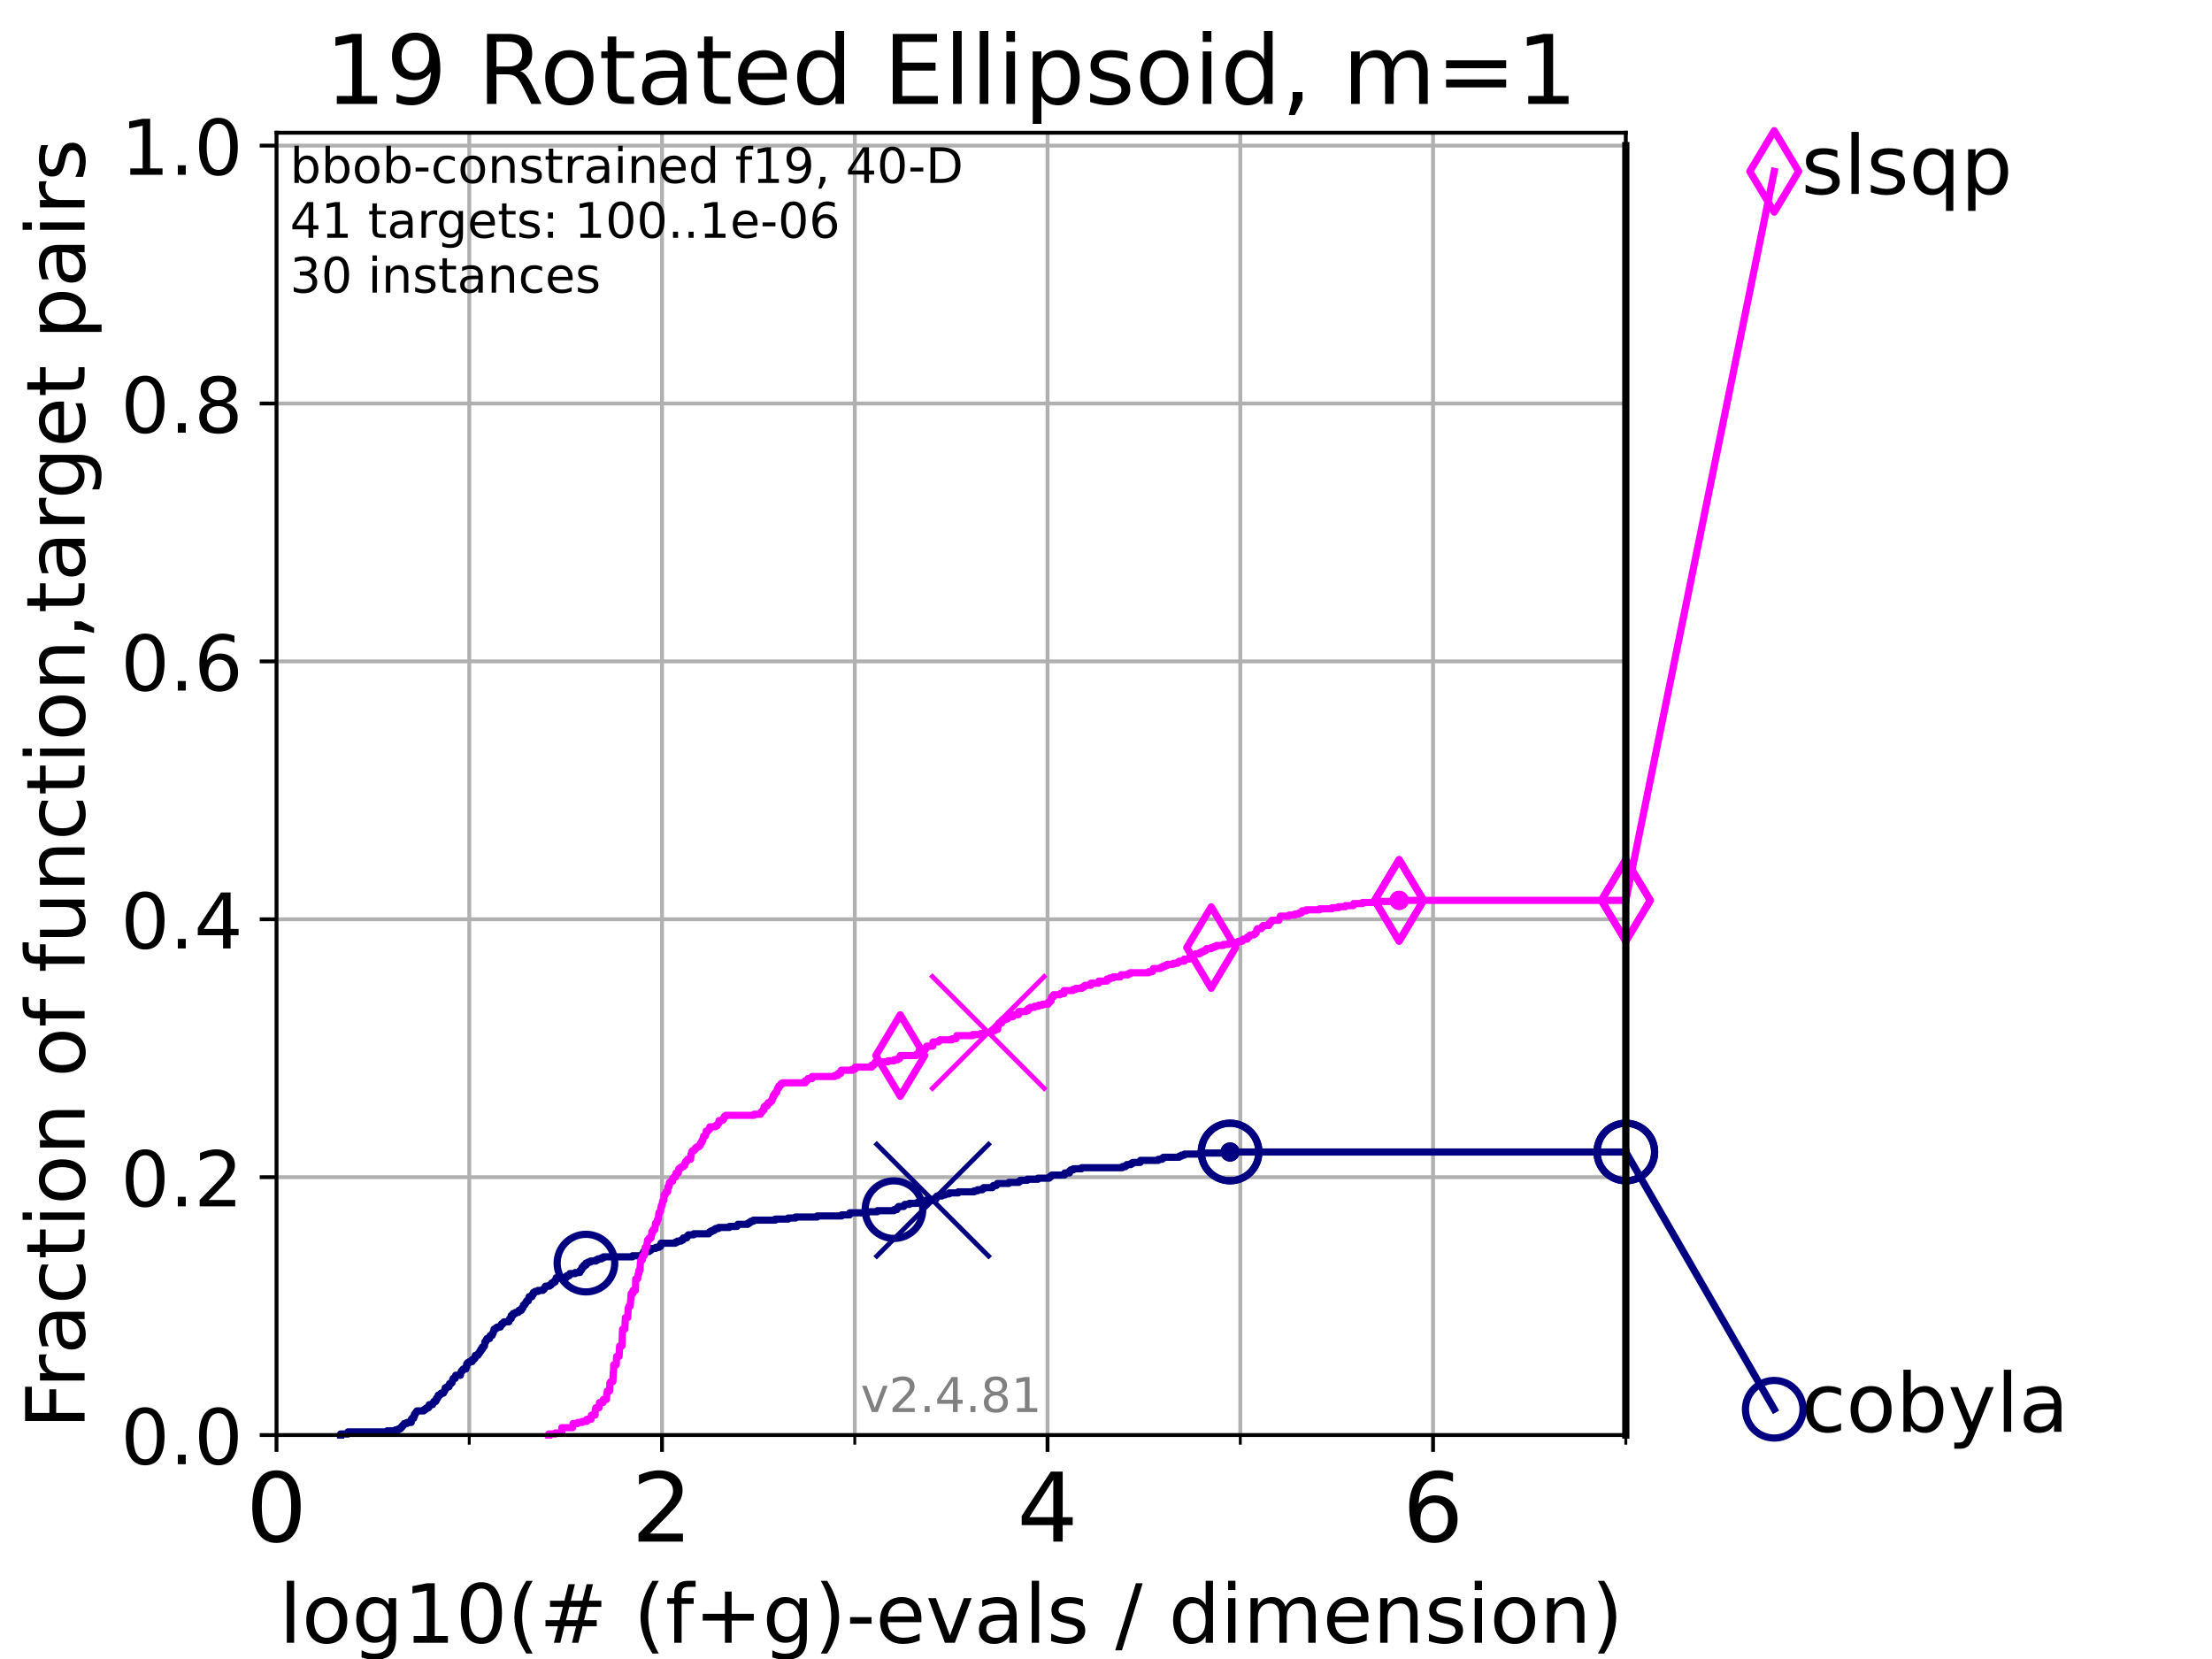 <?xml version="1.0" encoding="utf-8" standalone="no"?>
<!DOCTYPE svg PUBLIC "-//W3C//DTD SVG 1.1//EN"
  "http://www.w3.org/Graphics/SVG/1.1/DTD/svg11.dtd">
<!-- Created with matplotlib (https://matplotlib.org/) -->
<svg height="345.6pt" version="1.1" viewBox="0 0 460.8 345.6" width="460.8pt" xmlns="http://www.w3.org/2000/svg" xmlns:xlink="http://www.w3.org/1999/xlink">
 <defs>
  <style type="text/css">*{stroke-linecap:butt;stroke-linejoin:round;}</style>
 </defs>
 <g id="figure_1">
  <g id="patch_1">
   <path d="M 0 345.6 
L 460.8 345.6 
L 460.8 0 
L 0 0 
z
" style="fill:#ffffff;"/>
  </g>
  <g id="axes_1">
   <g id="patch_2">
    <path d="M 57.6 298.944 
L 338.688 298.944 
L 338.688 27.648 
L 57.6 27.648 
z
" style="fill:#ffffff;"/>
   </g>
   <g id="matplotlib.axis_1">
    <g id="xtick_1">
     <g id="line2d_1">
      <path clip-path="url(#pcdd660ae67)" d="M 57.6 298.944 
L 57.6 27.648 
" style="fill:none;stroke:#b0b0b0;stroke-linecap:square;stroke-width:0.8;"/>
     </g>
     <g id="line2d_2">
      <defs>
       <path d="M 0 0 
L 0 3.5 
" id="m69fa019f25" style="stroke:#000000;stroke-width:0.8;"/>
      </defs>
      <g>
       <use style="stroke:#000000;stroke-width:0.8;" x="57.6" xlink:href="#m69fa019f25" y="298.944"/>
      </g>
     </g>
     <g id="text_1">
      <!-- 0 -->
      <g transform="translate(51.237 321.141)scale(0.2 -0.2)">
       <defs>
        <path d="M 31.781 66.406 
Q 24.172 66.406 20.328 58.906 
Q 16.5 51.422 16.5 36.375 
Q 16.5 21.391 20.328 13.891 
Q 24.172 6.391 31.781 6.391 
Q 39.453 6.391 43.281 13.891 
Q 47.125 21.391 47.125 36.375 
Q 47.125 51.422 43.281 58.906 
Q 39.453 66.406 31.781 66.406 
z
M 31.781 74.219 
Q 44.047 74.219 50.516 64.516 
Q 56.984 54.828 56.984 36.375 
Q 56.984 17.969 50.516 8.266 
Q 44.047 -1.422 31.781 -1.422 
Q 19.531 -1.422 13.062 8.266 
Q 6.594 17.969 6.594 36.375 
Q 6.594 54.828 13.062 64.516 
Q 19.531 74.219 31.781 74.219 
z
" id="DejaVuSans-48"/>
       </defs>
       <use xlink:href="#DejaVuSans-48"/>
      </g>
     </g>
    </g>
    <g id="xtick_2">
     <g id="line2d_3">
      <path clip-path="url(#pcdd660ae67)" d="M 137.911 298.944 
L 137.911 27.648 
" style="fill:none;stroke:#b0b0b0;stroke-linecap:square;stroke-width:0.8;"/>
     </g>
     <g id="line2d_4">
      <g>
       <use style="stroke:#000000;stroke-width:0.8;" x="137.911" xlink:href="#m69fa019f25" y="298.944"/>
      </g>
     </g>
     <g id="text_2">
      <!-- 2 -->
      <g transform="translate(131.548 321.141)scale(0.2 -0.2)">
       <defs>
        <path d="M 19.188 8.297 
L 53.609 8.297 
L 53.609 0 
L 7.328 0 
L 7.328 8.297 
Q 12.938 14.109 22.625 23.891 
Q 32.328 33.688 34.812 36.531 
Q 39.547 41.844 41.422 45.531 
Q 43.312 49.219 43.312 52.781 
Q 43.312 58.594 39.234 62.25 
Q 35.156 65.922 28.609 65.922 
Q 23.969 65.922 18.812 64.312 
Q 13.672 62.703 7.812 59.422 
L 7.812 69.391 
Q 13.766 71.781 18.938 73 
Q 24.125 74.219 28.422 74.219 
Q 39.75 74.219 46.484 68.547 
Q 53.219 62.891 53.219 53.422 
Q 53.219 48.922 51.531 44.891 
Q 49.859 40.875 45.406 35.406 
Q 44.188 33.984 37.641 27.219 
Q 31.109 20.453 19.188 8.297 
z
" id="DejaVuSans-50"/>
       </defs>
       <use xlink:href="#DejaVuSans-50"/>
      </g>
     </g>
    </g>
    <g id="xtick_3">
     <g id="line2d_5">
      <path clip-path="url(#pcdd660ae67)" d="M 218.222 298.944 
L 218.222 27.648 
" style="fill:none;stroke:#b0b0b0;stroke-linecap:square;stroke-width:0.8;"/>
     </g>
     <g id="line2d_6">
      <g>
       <use style="stroke:#000000;stroke-width:0.8;" x="218.222" xlink:href="#m69fa019f25" y="298.944"/>
      </g>
     </g>
     <g id="text_3">
      <!-- 4 -->
      <g transform="translate(211.859 321.141)scale(0.2 -0.2)">
       <defs>
        <path d="M 37.797 64.312 
L 12.891 25.391 
L 37.797 25.391 
z
M 35.203 72.906 
L 47.609 72.906 
L 47.609 25.391 
L 58.016 25.391 
L 58.016 17.188 
L 47.609 17.188 
L 47.609 0 
L 37.797 0 
L 37.797 17.188 
L 4.891 17.188 
L 4.891 26.703 
z
" id="DejaVuSans-52"/>
       </defs>
       <use xlink:href="#DejaVuSans-52"/>
      </g>
     </g>
    </g>
    <g id="xtick_4">
     <g id="line2d_7">
      <path clip-path="url(#pcdd660ae67)" d="M 298.533 298.944 
L 298.533 27.648 
" style="fill:none;stroke:#b0b0b0;stroke-linecap:square;stroke-width:0.8;"/>
     </g>
     <g id="line2d_8">
      <g>
       <use style="stroke:#000000;stroke-width:0.8;" x="298.533" xlink:href="#m69fa019f25" y="298.944"/>
      </g>
     </g>
     <g id="text_4">
      <!-- 6 -->
      <g transform="translate(292.17 321.141)scale(0.2 -0.2)">
       <defs>
        <path d="M 33.016 40.375 
Q 26.375 40.375 22.484 35.828 
Q 18.609 31.297 18.609 23.391 
Q 18.609 15.531 22.484 10.953 
Q 26.375 6.391 33.016 6.391 
Q 39.656 6.391 43.531 10.953 
Q 47.406 15.531 47.406 23.391 
Q 47.406 31.297 43.531 35.828 
Q 39.656 40.375 33.016 40.375 
z
M 52.594 71.297 
L 52.594 62.312 
Q 48.875 64.062 45.094 64.984 
Q 41.312 65.922 37.594 65.922 
Q 27.828 65.922 22.672 59.328 
Q 17.531 52.734 16.797 39.406 
Q 19.672 43.656 24.016 45.922 
Q 28.375 48.188 33.594 48.188 
Q 44.578 48.188 50.953 41.516 
Q 57.328 34.859 57.328 23.391 
Q 57.328 12.156 50.688 5.359 
Q 44.047 -1.422 33.016 -1.422 
Q 20.359 -1.422 13.672 8.266 
Q 6.984 17.969 6.984 36.375 
Q 6.984 53.656 15.188 63.938 
Q 23.391 74.219 37.203 74.219 
Q 40.922 74.219 44.703 73.484 
Q 48.484 72.75 52.594 71.297 
z
" id="DejaVuSans-54"/>
       </defs>
       <use xlink:href="#DejaVuSans-54"/>
      </g>
     </g>
    </g>
    <g id="xtick_5">
     <g id="line2d_9">
      <path clip-path="url(#pcdd660ae67)" d="M 97.755 298.944 
L 97.755 27.648 
" style="fill:none;stroke:#b0b0b0;stroke-linecap:square;stroke-width:0.8;"/>
     </g>
     <g id="line2d_10">
      <defs>
       <path d="M 0 0 
L 0 2 
" id="m02f30b562e" style="stroke:#000000;stroke-width:0.6;"/>
      </defs>
      <g>
       <use style="stroke:#000000;stroke-width:0.6;" x="97.755" xlink:href="#m02f30b562e" y="298.944"/>
      </g>
     </g>
    </g>
    <g id="xtick_6">
     <g id="line2d_11">
      <path clip-path="url(#pcdd660ae67)" d="M 178.066 298.944 
L 178.066 27.648 
" style="fill:none;stroke:#b0b0b0;stroke-linecap:square;stroke-width:0.8;"/>
     </g>
     <g id="line2d_12">
      <g>
       <use style="stroke:#000000;stroke-width:0.6;" x="178.066" xlink:href="#m02f30b562e" y="298.944"/>
      </g>
     </g>
    </g>
    <g id="xtick_7">
     <g id="line2d_13">
      <path clip-path="url(#pcdd660ae67)" d="M 258.377 298.944 
L 258.377 27.648 
" style="fill:none;stroke:#b0b0b0;stroke-linecap:square;stroke-width:0.8;"/>
     </g>
     <g id="line2d_14">
      <g>
       <use style="stroke:#000000;stroke-width:0.6;" x="258.377" xlink:href="#m02f30b562e" y="298.944"/>
      </g>
     </g>
    </g>
    <g id="xtick_8">
     <g id="line2d_15">
      <path clip-path="url(#pcdd660ae67)" d="M 338.688 298.944 
L 338.688 27.648 
" style="fill:none;stroke:#b0b0b0;stroke-linecap:square;stroke-width:0.8;"/>
     </g>
     <g id="line2d_16">
      <g>
       <use style="stroke:#000000;stroke-width:0.6;" x="338.688" xlink:href="#m02f30b562e" y="298.944"/>
      </g>
     </g>
    </g>
    <g id="text_5">
     <!-- log10(# (f+g)-evals / dimension) -->
     <g transform="translate(58.145 342.218)scale(0.17 -0.17)">
      <defs>
       <path d="M 9.422 75.984 
L 18.406 75.984 
L 18.406 0 
L 9.422 0 
z
" id="DejaVuSans-108"/>
       <path d="M 30.609 48.391 
Q 23.391 48.391 19.188 42.75 
Q 14.984 37.109 14.984 27.297 
Q 14.984 17.484 19.156 11.844 
Q 23.344 6.203 30.609 6.203 
Q 37.797 6.203 41.984 11.859 
Q 46.188 17.531 46.188 27.297 
Q 46.188 37.016 41.984 42.703 
Q 37.797 48.391 30.609 48.391 
z
M 30.609 56 
Q 42.328 56 49.016 48.375 
Q 55.719 40.766 55.719 27.297 
Q 55.719 13.875 49.016 6.219 
Q 42.328 -1.422 30.609 -1.422 
Q 18.844 -1.422 12.172 6.219 
Q 5.516 13.875 5.516 27.297 
Q 5.516 40.766 12.172 48.375 
Q 18.844 56 30.609 56 
z
" id="DejaVuSans-111"/>
       <path d="M 45.406 27.984 
Q 45.406 37.75 41.375 43.109 
Q 37.359 48.484 30.078 48.484 
Q 22.859 48.484 18.828 43.109 
Q 14.797 37.75 14.797 27.984 
Q 14.797 18.266 18.828 12.891 
Q 22.859 7.516 30.078 7.516 
Q 37.359 7.516 41.375 12.891 
Q 45.406 18.266 45.406 27.984 
z
M 54.391 6.781 
Q 54.391 -7.172 48.188 -13.984 
Q 42 -20.797 29.203 -20.797 
Q 24.469 -20.797 20.266 -20.094 
Q 16.062 -19.391 12.109 -17.922 
L 12.109 -9.188 
Q 16.062 -11.328 19.922 -12.344 
Q 23.781 -13.375 27.781 -13.375 
Q 36.625 -13.375 41.016 -8.766 
Q 45.406 -4.156 45.406 5.172 
L 45.406 9.625 
Q 42.625 4.781 38.281 2.391 
Q 33.938 0 27.875 0 
Q 17.828 0 11.672 7.656 
Q 5.516 15.328 5.516 27.984 
Q 5.516 40.672 11.672 48.328 
Q 17.828 56 27.875 56 
Q 33.938 56 38.281 53.609 
Q 42.625 51.219 45.406 46.391 
L 45.406 54.688 
L 54.391 54.688 
z
" id="DejaVuSans-103"/>
       <path d="M 12.406 8.297 
L 28.516 8.297 
L 28.516 63.922 
L 10.984 60.406 
L 10.984 69.391 
L 28.422 72.906 
L 38.281 72.906 
L 38.281 8.297 
L 54.391 8.297 
L 54.391 0 
L 12.406 0 
z
" id="DejaVuSans-49"/>
       <path d="M 31 75.875 
Q 24.469 64.656 21.281 53.656 
Q 18.109 42.672 18.109 31.391 
Q 18.109 20.125 21.312 9.062 
Q 24.516 -2 31 -13.188 
L 23.188 -13.188 
Q 15.875 -1.703 12.234 9.375 
Q 8.594 20.453 8.594 31.391 
Q 8.594 42.281 12.203 53.312 
Q 15.828 64.359 23.188 75.875 
z
" id="DejaVuSans-40"/>
       <path d="M 51.125 44 
L 36.922 44 
L 32.812 27.688 
L 47.125 27.688 
z
M 43.797 71.781 
L 38.719 51.516 
L 52.984 51.516 
L 58.109 71.781 
L 65.922 71.781 
L 60.891 51.516 
L 76.125 51.516 
L 76.125 44 
L 58.984 44 
L 54.984 27.688 
L 70.516 27.688 
L 70.516 20.219 
L 53.078 20.219 
L 48 0 
L 40.188 0 
L 45.219 20.219 
L 30.906 20.219 
L 25.875 0 
L 18.016 0 
L 23.094 20.219 
L 7.719 20.219 
L 7.719 27.688 
L 24.906 27.688 
L 29 44 
L 13.281 44 
L 13.281 51.516 
L 30.906 51.516 
L 35.891 71.781 
z
" id="DejaVuSans-35"/>
       <path id="DejaVuSans-32"/>
       <path d="M 37.109 75.984 
L 37.109 68.5 
L 28.516 68.5 
Q 23.688 68.5 21.797 66.547 
Q 19.922 64.594 19.922 59.516 
L 19.922 54.688 
L 34.719 54.688 
L 34.719 47.703 
L 19.922 47.703 
L 19.922 0 
L 10.891 0 
L 10.891 47.703 
L 2.297 47.703 
L 2.297 54.688 
L 10.891 54.688 
L 10.891 58.5 
Q 10.891 67.625 15.141 71.797 
Q 19.391 75.984 28.609 75.984 
z
" id="DejaVuSans-102"/>
       <path d="M 46 62.703 
L 46 35.5 
L 73.188 35.5 
L 73.188 27.203 
L 46 27.203 
L 46 0 
L 37.797 0 
L 37.797 27.203 
L 10.594 27.203 
L 10.594 35.5 
L 37.797 35.5 
L 37.797 62.703 
z
" id="DejaVuSans-43"/>
       <path d="M 8.016 75.875 
L 15.828 75.875 
Q 23.141 64.359 26.781 53.312 
Q 30.422 42.281 30.422 31.391 
Q 30.422 20.453 26.781 9.375 
Q 23.141 -1.703 15.828 -13.188 
L 8.016 -13.188 
Q 14.5 -2 17.703 9.062 
Q 20.906 20.125 20.906 31.391 
Q 20.906 42.672 17.703 53.656 
Q 14.5 64.656 8.016 75.875 
z
" id="DejaVuSans-41"/>
       <path d="M 4.891 31.391 
L 31.203 31.391 
L 31.203 23.391 
L 4.891 23.391 
z
" id="DejaVuSans-45"/>
       <path d="M 56.203 29.594 
L 56.203 25.203 
L 14.891 25.203 
Q 15.484 15.922 20.484 11.062 
Q 25.484 6.203 34.422 6.203 
Q 39.594 6.203 44.453 7.469 
Q 49.312 8.734 54.109 11.281 
L 54.109 2.781 
Q 49.266 0.734 44.188 -0.344 
Q 39.109 -1.422 33.891 -1.422 
Q 20.797 -1.422 13.156 6.188 
Q 5.516 13.812 5.516 26.812 
Q 5.516 40.234 12.766 48.109 
Q 20.016 56 32.328 56 
Q 43.359 56 49.781 48.891 
Q 56.203 41.797 56.203 29.594 
z
M 47.219 32.234 
Q 47.125 39.594 43.094 43.984 
Q 39.062 48.391 32.422 48.391 
Q 24.906 48.391 20.391 44.141 
Q 15.875 39.891 15.188 32.172 
z
" id="DejaVuSans-101"/>
       <path d="M 2.984 54.688 
L 12.5 54.688 
L 29.594 8.797 
L 46.688 54.688 
L 56.203 54.688 
L 35.688 0 
L 23.484 0 
z
" id="DejaVuSans-118"/>
       <path d="M 34.281 27.484 
Q 23.391 27.484 19.188 25 
Q 14.984 22.516 14.984 16.5 
Q 14.984 11.719 18.141 8.906 
Q 21.297 6.109 26.703 6.109 
Q 34.188 6.109 38.703 11.406 
Q 43.219 16.703 43.219 25.484 
L 43.219 27.484 
z
M 52.203 31.203 
L 52.203 0 
L 43.219 0 
L 43.219 8.297 
Q 40.141 3.328 35.547 0.953 
Q 30.953 -1.422 24.312 -1.422 
Q 15.922 -1.422 10.953 3.297 
Q 6 8.016 6 15.922 
Q 6 25.141 12.172 29.828 
Q 18.359 34.516 30.609 34.516 
L 43.219 34.516 
L 43.219 35.406 
Q 43.219 41.609 39.141 45 
Q 35.062 48.391 27.688 48.391 
Q 23 48.391 18.547 47.266 
Q 14.109 46.141 10.016 43.891 
L 10.016 52.203 
Q 14.938 54.109 19.578 55.047 
Q 24.219 56 28.609 56 
Q 40.484 56 46.344 49.844 
Q 52.203 43.703 52.203 31.203 
z
" id="DejaVuSans-97"/>
       <path d="M 44.281 53.078 
L 44.281 44.578 
Q 40.484 46.531 36.375 47.5 
Q 32.281 48.484 27.875 48.484 
Q 21.188 48.484 17.844 46.438 
Q 14.5 44.391 14.5 40.281 
Q 14.5 37.156 16.891 35.375 
Q 19.281 33.594 26.516 31.984 
L 29.594 31.297 
Q 39.156 29.25 43.188 25.516 
Q 47.219 21.781 47.219 15.094 
Q 47.219 7.469 41.188 3.016 
Q 35.156 -1.422 24.609 -1.422 
Q 20.219 -1.422 15.453 -0.562 
Q 10.688 0.297 5.422 2 
L 5.422 11.281 
Q 10.406 8.688 15.234 7.391 
Q 20.062 6.109 24.812 6.109 
Q 31.156 6.109 34.562 8.281 
Q 37.984 10.453 37.984 14.406 
Q 37.984 18.062 35.516 20.016 
Q 33.062 21.969 24.703 23.781 
L 21.578 24.516 
Q 13.234 26.266 9.516 29.906 
Q 5.812 33.547 5.812 39.891 
Q 5.812 47.609 11.281 51.797 
Q 16.75 56 26.812 56 
Q 31.781 56 36.172 55.266 
Q 40.578 54.547 44.281 53.078 
z
" id="DejaVuSans-115"/>
       <path d="M 25.391 72.906 
L 33.688 72.906 
L 8.297 -9.281 
L 0 -9.281 
z
" id="DejaVuSans-47"/>
       <path d="M 45.406 46.391 
L 45.406 75.984 
L 54.391 75.984 
L 54.391 0 
L 45.406 0 
L 45.406 8.203 
Q 42.578 3.328 38.25 0.953 
Q 33.938 -1.422 27.875 -1.422 
Q 17.969 -1.422 11.734 6.484 
Q 5.516 14.406 5.516 27.297 
Q 5.516 40.188 11.734 48.094 
Q 17.969 56 27.875 56 
Q 33.938 56 38.25 53.625 
Q 42.578 51.266 45.406 46.391 
z
M 14.797 27.297 
Q 14.797 17.391 18.875 11.75 
Q 22.953 6.109 30.078 6.109 
Q 37.203 6.109 41.297 11.75 
Q 45.406 17.391 45.406 27.297 
Q 45.406 37.203 41.297 42.844 
Q 37.203 48.484 30.078 48.484 
Q 22.953 48.484 18.875 42.844 
Q 14.797 37.203 14.797 27.297 
z
" id="DejaVuSans-100"/>
       <path d="M 9.422 54.688 
L 18.406 54.688 
L 18.406 0 
L 9.422 0 
z
M 9.422 75.984 
L 18.406 75.984 
L 18.406 64.594 
L 9.422 64.594 
z
" id="DejaVuSans-105"/>
       <path d="M 52 44.188 
Q 55.375 50.25 60.062 53.125 
Q 64.75 56 71.094 56 
Q 79.641 56 84.281 50.016 
Q 88.922 44.047 88.922 33.016 
L 88.922 0 
L 79.891 0 
L 79.891 32.719 
Q 79.891 40.578 77.094 44.375 
Q 74.312 48.188 68.609 48.188 
Q 61.625 48.188 57.562 43.547 
Q 53.516 38.922 53.516 30.906 
L 53.516 0 
L 44.484 0 
L 44.484 32.719 
Q 44.484 40.625 41.703 44.406 
Q 38.922 48.188 33.109 48.188 
Q 26.219 48.188 22.156 43.531 
Q 18.109 38.875 18.109 30.906 
L 18.109 0 
L 9.078 0 
L 9.078 54.688 
L 18.109 54.688 
L 18.109 46.188 
Q 21.188 51.219 25.484 53.609 
Q 29.781 56 35.688 56 
Q 41.656 56 45.828 52.969 
Q 50 49.953 52 44.188 
z
" id="DejaVuSans-109"/>
       <path d="M 54.891 33.016 
L 54.891 0 
L 45.906 0 
L 45.906 32.719 
Q 45.906 40.484 42.875 44.328 
Q 39.844 48.188 33.797 48.188 
Q 26.516 48.188 22.312 43.547 
Q 18.109 38.922 18.109 30.906 
L 18.109 0 
L 9.078 0 
L 9.078 54.688 
L 18.109 54.688 
L 18.109 46.188 
Q 21.344 51.125 25.703 53.562 
Q 30.078 56 35.797 56 
Q 45.219 56 50.047 50.172 
Q 54.891 44.344 54.891 33.016 
z
" id="DejaVuSans-110"/>
      </defs>
      <use xlink:href="#DejaVuSans-108"/>
      <use x="27.783" xlink:href="#DejaVuSans-111"/>
      <use x="88.965" xlink:href="#DejaVuSans-103"/>
      <use x="152.441" xlink:href="#DejaVuSans-49"/>
      <use x="216.064" xlink:href="#DejaVuSans-48"/>
      <use x="279.688" xlink:href="#DejaVuSans-40"/>
      <use x="318.701" xlink:href="#DejaVuSans-35"/>
      <use x="402.49" xlink:href="#DejaVuSans-32"/>
      <use x="434.277" xlink:href="#DejaVuSans-40"/>
      <use x="473.291" xlink:href="#DejaVuSans-102"/>
      <use x="508.496" xlink:href="#DejaVuSans-43"/>
      <use x="592.285" xlink:href="#DejaVuSans-103"/>
      <use x="655.762" xlink:href="#DejaVuSans-41"/>
      <use x="694.775" xlink:href="#DejaVuSans-45"/>
      <use x="730.859" xlink:href="#DejaVuSans-101"/>
      <use x="792.383" xlink:href="#DejaVuSans-118"/>
      <use x="851.562" xlink:href="#DejaVuSans-97"/>
      <use x="912.842" xlink:href="#DejaVuSans-108"/>
      <use x="940.625" xlink:href="#DejaVuSans-115"/>
      <use x="992.725" xlink:href="#DejaVuSans-32"/>
      <use x="1024.512" xlink:href="#DejaVuSans-47"/>
      <use x="1058.203" xlink:href="#DejaVuSans-32"/>
      <use x="1089.99" xlink:href="#DejaVuSans-100"/>
      <use x="1153.467" xlink:href="#DejaVuSans-105"/>
      <use x="1181.25" xlink:href="#DejaVuSans-109"/>
      <use x="1278.662" xlink:href="#DejaVuSans-101"/>
      <use x="1340.186" xlink:href="#DejaVuSans-110"/>
      <use x="1403.564" xlink:href="#DejaVuSans-115"/>
      <use x="1455.664" xlink:href="#DejaVuSans-105"/>
      <use x="1483.447" xlink:href="#DejaVuSans-111"/>
      <use x="1544.629" xlink:href="#DejaVuSans-110"/>
      <use x="1608.008" xlink:href="#DejaVuSans-41"/>
     </g>
    </g>
   </g>
   <g id="matplotlib.axis_2">
    <g id="ytick_1">
     <g id="line2d_17">
      <path clip-path="url(#pcdd660ae67)" d="M 57.6 298.944 
L 338.688 298.944 
" style="fill:none;stroke:#b0b0b0;stroke-linecap:square;stroke-width:0.8;"/>
     </g>
     <g id="line2d_18">
      <defs>
       <path d="M 0 0 
L -3.5 0 
" id="mc3a6c6ee43" style="stroke:#000000;stroke-width:0.8;"/>
      </defs>
      <g>
       <use style="stroke:#000000;stroke-width:0.8;" x="57.6" xlink:href="#mc3a6c6ee43" y="298.944"/>
      </g>
     </g>
     <g id="text_6">
      <!-- 0.0 -->
      <g transform="translate(25.155 305.023)scale(0.16 -0.16)">
       <defs>
        <path d="M 10.688 12.406 
L 21 12.406 
L 21 0 
L 10.688 0 
z
" id="DejaVuSans-46"/>
       </defs>
       <use xlink:href="#DejaVuSans-48"/>
       <use x="63.623" xlink:href="#DejaVuSans-46"/>
       <use x="95.41" xlink:href="#DejaVuSans-48"/>
      </g>
     </g>
    </g>
    <g id="ytick_2">
     <g id="line2d_19">
      <path clip-path="url(#pcdd660ae67)" d="M 57.6 245.222 
L 338.688 245.222 
" style="fill:none;stroke:#b0b0b0;stroke-linecap:square;stroke-width:0.8;"/>
     </g>
     <g id="line2d_20">
      <g>
       <use style="stroke:#000000;stroke-width:0.8;" x="57.6" xlink:href="#mc3a6c6ee43" y="245.222"/>
      </g>
     </g>
     <g id="text_7">
      <!-- 0.2 -->
      <g transform="translate(25.155 251.301)scale(0.16 -0.16)">
       <use xlink:href="#DejaVuSans-48"/>
       <use x="63.623" xlink:href="#DejaVuSans-46"/>
       <use x="95.41" xlink:href="#DejaVuSans-50"/>
      </g>
     </g>
    </g>
    <g id="ytick_3">
     <g id="line2d_21">
      <path clip-path="url(#pcdd660ae67)" d="M 57.6 191.5 
L 338.688 191.5 
" style="fill:none;stroke:#b0b0b0;stroke-linecap:square;stroke-width:0.8;"/>
     </g>
     <g id="line2d_22">
      <g>
       <use style="stroke:#000000;stroke-width:0.8;" x="57.6" xlink:href="#mc3a6c6ee43" y="191.5"/>
      </g>
     </g>
     <g id="text_8">
      <!-- 0.4 -->
      <g transform="translate(25.155 197.579)scale(0.16 -0.16)">
       <use xlink:href="#DejaVuSans-48"/>
       <use x="63.623" xlink:href="#DejaVuSans-46"/>
       <use x="95.41" xlink:href="#DejaVuSans-52"/>
      </g>
     </g>
    </g>
    <g id="ytick_4">
     <g id="line2d_23">
      <path clip-path="url(#pcdd660ae67)" d="M 57.6 137.778 
L 338.688 137.778 
" style="fill:none;stroke:#b0b0b0;stroke-linecap:square;stroke-width:0.8;"/>
     </g>
     <g id="line2d_24">
      <g>
       <use style="stroke:#000000;stroke-width:0.8;" x="57.6" xlink:href="#mc3a6c6ee43" y="137.778"/>
      </g>
     </g>
     <g id="text_9">
      <!-- 0.6 -->
      <g transform="translate(25.155 143.857)scale(0.16 -0.16)">
       <use xlink:href="#DejaVuSans-48"/>
       <use x="63.623" xlink:href="#DejaVuSans-46"/>
       <use x="95.41" xlink:href="#DejaVuSans-54"/>
      </g>
     </g>
    </g>
    <g id="ytick_5">
     <g id="line2d_25">
      <path clip-path="url(#pcdd660ae67)" d="M 57.6 84.056 
L 338.688 84.056 
" style="fill:none;stroke:#b0b0b0;stroke-linecap:square;stroke-width:0.8;"/>
     </g>
     <g id="line2d_26">
      <g>
       <use style="stroke:#000000;stroke-width:0.8;" x="57.6" xlink:href="#mc3a6c6ee43" y="84.056"/>
      </g>
     </g>
     <g id="text_10">
      <!-- 0.8 -->
      <g transform="translate(25.155 90.135)scale(0.16 -0.16)">
       <defs>
        <path d="M 31.781 34.625 
Q 24.75 34.625 20.719 30.859 
Q 16.703 27.094 16.703 20.516 
Q 16.703 13.922 20.719 10.156 
Q 24.75 6.391 31.781 6.391 
Q 38.812 6.391 42.859 10.172 
Q 46.922 13.969 46.922 20.516 
Q 46.922 27.094 42.891 30.859 
Q 38.875 34.625 31.781 34.625 
z
M 21.922 38.812 
Q 15.578 40.375 12.031 44.719 
Q 8.5 49.078 8.5 55.328 
Q 8.5 64.062 14.719 69.141 
Q 20.953 74.219 31.781 74.219 
Q 42.672 74.219 48.875 69.141 
Q 55.078 64.062 55.078 55.328 
Q 55.078 49.078 51.531 44.719 
Q 48 40.375 41.703 38.812 
Q 48.828 37.156 52.797 32.312 
Q 56.781 27.484 56.781 20.516 
Q 56.781 9.906 50.312 4.234 
Q 43.844 -1.422 31.781 -1.422 
Q 19.734 -1.422 13.25 4.234 
Q 6.781 9.906 6.781 20.516 
Q 6.781 27.484 10.781 32.312 
Q 14.797 37.156 21.922 38.812 
z
M 18.312 54.391 
Q 18.312 48.734 21.844 45.562 
Q 25.391 42.391 31.781 42.391 
Q 38.141 42.391 41.719 45.562 
Q 45.312 48.734 45.312 54.391 
Q 45.312 60.062 41.719 63.234 
Q 38.141 66.406 31.781 66.406 
Q 25.391 66.406 21.844 63.234 
Q 18.312 60.062 18.312 54.391 
z
" id="DejaVuSans-56"/>
       </defs>
       <use xlink:href="#DejaVuSans-48"/>
       <use x="63.623" xlink:href="#DejaVuSans-46"/>
       <use x="95.41" xlink:href="#DejaVuSans-56"/>
      </g>
     </g>
    </g>
    <g id="ytick_6">
     <g id="line2d_27">
      <path clip-path="url(#pcdd660ae67)" d="M 57.6 30.334 
L 338.688 30.334 
" style="fill:none;stroke:#b0b0b0;stroke-linecap:square;stroke-width:0.8;"/>
     </g>
     <g id="line2d_28">
      <g>
       <use style="stroke:#000000;stroke-width:0.8;" x="57.6" xlink:href="#mc3a6c6ee43" y="30.334"/>
      </g>
     </g>
     <g id="text_11">
      <!-- 1.0 -->
      <g transform="translate(25.155 36.413)scale(0.16 -0.16)">
       <use xlink:href="#DejaVuSans-49"/>
       <use x="63.623" xlink:href="#DejaVuSans-46"/>
       <use x="95.41" xlink:href="#DejaVuSans-48"/>
      </g>
     </g>
    </g>
    <g id="text_12">
     <!-- Fraction of function,target pairs -->
     <g transform="translate(17.62 297.681)rotate(-90)scale(0.17 -0.17)">
      <defs>
       <path d="M 9.812 72.906 
L 51.703 72.906 
L 51.703 64.594 
L 19.672 64.594 
L 19.672 43.109 
L 48.578 43.109 
L 48.578 34.812 
L 19.672 34.812 
L 19.672 0 
L 9.812 0 
z
" id="DejaVuSans-70"/>
       <path d="M 41.109 46.297 
Q 39.594 47.172 37.812 47.578 
Q 36.031 48 33.891 48 
Q 26.266 48 22.188 43.047 
Q 18.109 38.094 18.109 28.812 
L 18.109 0 
L 9.078 0 
L 9.078 54.688 
L 18.109 54.688 
L 18.109 46.188 
Q 20.953 51.172 25.484 53.578 
Q 30.031 56 36.531 56 
Q 37.453 56 38.578 55.875 
Q 39.703 55.766 41.062 55.516 
z
" id="DejaVuSans-114"/>
       <path d="M 48.781 52.594 
L 48.781 44.188 
Q 44.969 46.297 41.141 47.344 
Q 37.312 48.391 33.406 48.391 
Q 24.656 48.391 19.812 42.844 
Q 14.984 37.312 14.984 27.297 
Q 14.984 17.281 19.812 11.734 
Q 24.656 6.203 33.406 6.203 
Q 37.312 6.203 41.141 7.25 
Q 44.969 8.297 48.781 10.406 
L 48.781 2.094 
Q 45.016 0.344 40.984 -0.531 
Q 36.969 -1.422 32.422 -1.422 
Q 20.062 -1.422 12.781 6.344 
Q 5.516 14.109 5.516 27.297 
Q 5.516 40.672 12.859 48.328 
Q 20.219 56 33.016 56 
Q 37.156 56 41.109 55.141 
Q 45.062 54.297 48.781 52.594 
z
" id="DejaVuSans-99"/>
       <path d="M 18.312 70.219 
L 18.312 54.688 
L 36.812 54.688 
L 36.812 47.703 
L 18.312 47.703 
L 18.312 18.016 
Q 18.312 11.328 20.141 9.422 
Q 21.969 7.516 27.594 7.516 
L 36.812 7.516 
L 36.812 0 
L 27.594 0 
Q 17.188 0 13.234 3.875 
Q 9.281 7.766 9.281 18.016 
L 9.281 47.703 
L 2.688 47.703 
L 2.688 54.688 
L 9.281 54.688 
L 9.281 70.219 
z
" id="DejaVuSans-116"/>
       <path d="M 8.5 21.578 
L 8.5 54.688 
L 17.484 54.688 
L 17.484 21.922 
Q 17.484 14.156 20.5 10.266 
Q 23.531 6.391 29.594 6.391 
Q 36.859 6.391 41.078 11.031 
Q 45.312 15.672 45.312 23.688 
L 45.312 54.688 
L 54.297 54.688 
L 54.297 0 
L 45.312 0 
L 45.312 8.406 
Q 42.047 3.422 37.719 1 
Q 33.406 -1.422 27.688 -1.422 
Q 18.266 -1.422 13.375 4.438 
Q 8.5 10.297 8.5 21.578 
z
M 31.109 56 
z
" id="DejaVuSans-117"/>
       <path d="M 11.719 12.406 
L 22.016 12.406 
L 22.016 4 
L 14.016 -11.625 
L 7.719 -11.625 
L 11.719 4 
z
" id="DejaVuSans-44"/>
       <path d="M 18.109 8.203 
L 18.109 -20.797 
L 9.078 -20.797 
L 9.078 54.688 
L 18.109 54.688 
L 18.109 46.391 
Q 20.953 51.266 25.266 53.625 
Q 29.594 56 35.594 56 
Q 45.562 56 51.781 48.094 
Q 58.016 40.188 58.016 27.297 
Q 58.016 14.406 51.781 6.484 
Q 45.562 -1.422 35.594 -1.422 
Q 29.594 -1.422 25.266 0.953 
Q 20.953 3.328 18.109 8.203 
z
M 48.688 27.297 
Q 48.688 37.203 44.609 42.844 
Q 40.531 48.484 33.406 48.484 
Q 26.266 48.484 22.188 42.844 
Q 18.109 37.203 18.109 27.297 
Q 18.109 17.391 22.188 11.75 
Q 26.266 6.109 33.406 6.109 
Q 40.531 6.109 44.609 11.75 
Q 48.688 17.391 48.688 27.297 
z
" id="DejaVuSans-112"/>
      </defs>
      <use xlink:href="#DejaVuSans-70"/>
      <use x="50.27" xlink:href="#DejaVuSans-114"/>
      <use x="91.383" xlink:href="#DejaVuSans-97"/>
      <use x="152.662" xlink:href="#DejaVuSans-99"/>
      <use x="207.643" xlink:href="#DejaVuSans-116"/>
      <use x="246.852" xlink:href="#DejaVuSans-105"/>
      <use x="274.635" xlink:href="#DejaVuSans-111"/>
      <use x="335.816" xlink:href="#DejaVuSans-110"/>
      <use x="399.195" xlink:href="#DejaVuSans-32"/>
      <use x="430.982" xlink:href="#DejaVuSans-111"/>
      <use x="492.164" xlink:href="#DejaVuSans-102"/>
      <use x="527.369" xlink:href="#DejaVuSans-32"/>
      <use x="559.156" xlink:href="#DejaVuSans-102"/>
      <use x="594.361" xlink:href="#DejaVuSans-117"/>
      <use x="657.74" xlink:href="#DejaVuSans-110"/>
      <use x="721.119" xlink:href="#DejaVuSans-99"/>
      <use x="776.1" xlink:href="#DejaVuSans-116"/>
      <use x="815.309" xlink:href="#DejaVuSans-105"/>
      <use x="843.092" xlink:href="#DejaVuSans-111"/>
      <use x="904.273" xlink:href="#DejaVuSans-110"/>
      <use x="967.652" xlink:href="#DejaVuSans-44"/>
      <use x="999.439" xlink:href="#DejaVuSans-116"/>
      <use x="1038.648" xlink:href="#DejaVuSans-97"/>
      <use x="1099.928" xlink:href="#DejaVuSans-114"/>
      <use x="1139.291" xlink:href="#DejaVuSans-103"/>
      <use x="1202.768" xlink:href="#DejaVuSans-101"/>
      <use x="1264.291" xlink:href="#DejaVuSans-116"/>
      <use x="1303.5" xlink:href="#DejaVuSans-32"/>
      <use x="1335.287" xlink:href="#DejaVuSans-112"/>
      <use x="1398.764" xlink:href="#DejaVuSans-97"/>
      <use x="1460.043" xlink:href="#DejaVuSans-105"/>
      <use x="1487.826" xlink:href="#DejaVuSans-114"/>
      <use x="1528.939" xlink:href="#DejaVuSans-115"/>
     </g>
    </g>
   </g>
   <g id="line2d_29">
    <defs>
     <path d="M 0 1.5 
C 0.398 1.5 0.779 1.342 1.061 1.061 
C 1.342 0.779 1.5 0.398 1.5 0 
C 1.5 -0.398 1.342 -0.779 1.061 -1.061 
C 0.779 -1.342 0.398 -1.5 0 -1.5 
C -0.398 -1.5 -0.779 -1.342 -1.061 -1.061 
C -1.342 -0.779 -1.5 -0.398 -1.5 0 
C -1.5 0.398 -1.342 0.779 -1.061 1.061 
C -0.779 1.342 -0.398 1.5 0 1.5 
z
" id="md486da7f13" style="stroke:#000080;"/>
    </defs>
    <g>
     <use style="fill:#000080;stroke:#000080;" x="256.246" xlink:href="#md486da7f13" y="239.981"/>
     <use style="fill:#000080;stroke:#000080;" x="256.246" xlink:href="#md486da7f13" y="239.981"/>
    </g>
   </g>
   <g id="line2d_30">
    <path d="M 70.949 298.944 
L 70.949 298.726 
L 72.5 298.726 
L 72.5 298.289 
L 80.65 298.289 
L 80.65 298.07 
L 82.418 298.07 
L 82.418 297.852 
L 83.037 297.852 
L 83.037 297.634 
L 83.438 297.634 
L 83.438 297.415 
L 83.635 297.415 
L 83.635 297.197 
L 83.83 297.197 
L 83.83 296.979 
L 84.023 296.979 
L 84.023 296.76 
L 84.213 296.76 
L 84.213 296.542 
L 84.773 296.542 
L 84.773 296.323 
L 85.667 296.323 
L 85.667 295.668 
L 85.841 295.668 
L 85.841 295.45 
L 86.183 295.45 
L 86.183 295.013 
L 86.351 295.013 
L 86.351 294.576 
L 86.518 294.576 
L 86.518 294.358 
L 86.684 294.358 
L 86.684 294.14 
L 86.847 294.14 
L 86.847 293.921 
L 88.256 293.921 
L 88.256 293.703 
L 88.554 293.703 
L 88.554 293.484 
L 88.847 293.484 
L 88.847 293.266 
L 89.278 293.266 
L 89.278 293.048 
L 89.419 293.048 
L 89.419 292.611 
L 90.108 292.611 
L 90.108 292.393 
L 90.243 292.393 
L 90.243 292.174 
L 90.377 292.174 
L 90.377 291.956 
L 90.771 291.956 
L 90.771 291.737 
L 90.901 291.737 
L 90.901 291.301 
L 91.158 291.301 
L 91.158 291.082 
L 91.284 291.082 
L 91.284 290.645 
L 91.659 290.645 
L 91.659 290.427 
L 91.905 290.427 
L 91.905 290.209 
L 92.386 290.209 
L 92.386 289.99 
L 92.504 289.99 
L 92.504 289.772 
L 92.622 289.772 
L 92.622 289.554 
L 92.738 289.554 
L 92.738 289.117 
L 93.084 289.117 
L 93.084 288.898 
L 93.534 288.898 
L 93.645 288.243 
L 93.973 288.243 
L 93.973 288.025 
L 94.188 288.025 
L 94.295 287.37 
L 94.401 287.37 
L 94.401 287.151 
L 94.818 287.151 
L 94.921 286.496 
L 95.918 286.496 
L 96.015 285.841 
L 96.111 285.841 
L 96.111 285.623 
L 96.301 285.623 
L 96.301 285.404 
L 96.49 285.404 
L 96.49 285.186 
L 97.044 285.186 
L 97.044 284.749 
L 97.224 284.749 
L 97.224 284.094 
L 97.403 284.094 
L 97.403 283.876 
L 97.755 283.876 
L 97.755 283.657 
L 98.355 283.657 
L 98.355 283.22 
L 98.689 283.22 
L 98.689 283.002 
L 98.935 283.002 
L 99.017 282.347 
L 99.575 282.347 
L 99.654 281.91 
L 99.887 281.91 
L 99.964 281.473 
L 100.193 281.473 
L 100.193 281.037 
L 100.493 281.037 
L 100.493 280.6 
L 100.789 280.6 
L 100.789 280.382 
L 100.935 280.382 
L 101.007 279.508 
L 101.223 279.508 
L 101.295 279.071 
L 101.436 279.071 
L 101.436 278.853 
L 101.992 278.853 
L 101.992 278.416 
L 102.128 278.416 
L 102.128 278.198 
L 102.531 278.198 
L 102.597 277.761 
L 102.729 277.761 
L 102.794 277.324 
L 102.859 277.324 
L 102.924 276.887 
L 103.246 276.887 
L 103.246 276.669 
L 103.561 276.669 
L 103.561 276.451 
L 104.235 276.451 
L 104.235 276.232 
L 104.355 276.232 
L 104.355 276.014 
L 104.474 276.014 
L 104.474 275.796 
L 104.768 275.796 
L 104.768 275.577 
L 105 275.577 
L 105 275.359 
L 106.006 275.359 
L 106.061 274.922 
L 106.169 274.922 
L 106.169 274.704 
L 106.489 274.704 
L 106.489 274.048 
L 106.855 274.048 
L 106.906 273.612 
L 107.415 273.612 
L 107.415 273.393 
L 108.006 273.393 
L 108.103 272.957 
L 108.625 272.957 
L 108.671 272.52 
L 108.903 272.52 
L 108.995 272.083 
L 109.04 272.083 
L 109.04 271.865 
L 109.312 271.865 
L 109.312 271.646 
L 109.447 271.646 
L 109.447 271.428 
L 109.58 271.428 
L 109.58 271.209 
L 109.712 271.209 
L 109.712 270.991 
L 110.06 270.991 
L 110.103 270.554 
L 110.231 270.554 
L 110.231 270.118 
L 110.818 270.118 
L 110.86 269.681 
L 111.064 269.681 
L 111.105 269.244 
L 111.426 269.244 
L 111.426 269.026 
L 112.09 269.026 
L 112.09 268.807 
L 113.095 268.807 
L 113.095 268.589 
L 113.347 268.589 
L 113.347 268.371 
L 113.489 268.371 
L 113.489 268.152 
L 113.63 268.152 
L 113.63 267.934 
L 114.452 267.934 
L 114.452 267.715 
L 114.784 267.715 
L 114.784 267.497 
L 114.915 267.497 
L 114.915 267.279 
L 115.27 267.279 
L 115.27 267.06 
L 115.649 267.06 
L 115.68 266.623 
L 115.866 266.623 
L 115.866 266.187 
L 117.958 266.187 
L 118.067 265.75 
L 118.603 265.75 
L 118.708 265.313 
L 119.826 265.313 
L 119.826 265.095 
L 120.783 265.095 
L 120.829 264.658 
L 121.06 264.658 
L 121.06 264.44 
L 121.219 264.44 
L 121.242 264.003 
L 121.535 264.003 
L 121.624 263.566 
L 122.062 263.566 
L 122.062 263.129 
L 122.51 263.129 
L 122.51 262.911 
L 123.009 262.911 
L 123.009 262.693 
L 124.121 262.693 
L 124.121 262.474 
L 124.539 262.474 
L 124.539 262.256 
L 125.274 262.256 
L 125.274 262.037 
L 125.718 262.037 
L 125.718 261.819 
L 131.759 261.819 
L 131.759 261.601 
L 133.783 261.601 
L 133.85 261.164 
L 134.047 261.164 
L 134.068 260.727 
L 135.215 260.727 
L 135.215 260.509 
L 135.537 260.509 
L 135.537 260.29 
L 135.785 260.29 
L 135.785 260.072 
L 136.594 260.072 
L 136.594 259.854 
L 137.249 259.854 
L 137.249 259.635 
L 137.625 259.635 
L 137.705 258.98 
L 140.682 258.98 
L 140.682 258.762 
L 141.123 258.762 
L 141.123 258.543 
L 141.875 258.543 
L 141.875 258.325 
L 142.26 258.325 
L 142.341 257.888 
L 143.057 257.888 
L 143.057 257.67 
L 143.174 257.67 
L 143.174 257.451 
L 143.41 257.451 
L 143.41 257.233 
L 144.519 257.233 
L 144.519 257.015 
L 147.67 257.015 
L 147.67 256.796 
L 147.863 256.796 
L 147.863 256.578 
L 148.258 256.578 
L 148.258 256.36 
L 148.738 256.36 
L 148.738 256.141 
L 149.063 256.141 
L 149.063 255.923 
L 149.7 255.923 
L 149.7 255.704 
L 151.952 255.704 
L 151.952 255.486 
L 153.534 255.486 
L 153.534 255.268 
L 153.701 255.268 
L 153.701 255.049 
L 155.759 255.049 
L 155.759 254.831 
L 156.109 254.831 
L 156.109 254.612 
L 156.441 254.612 
L 156.441 254.394 
L 156.981 254.394 
L 156.981 254.176 
L 161.508 254.176 
L 161.508 253.957 
L 164.205 253.957 
L 164.205 253.739 
L 165.705 253.739 
L 165.705 253.521 
L 170.242 253.521 
L 170.242 253.302 
L 175.332 253.302 
L 175.332 253.084 
L 176.993 253.084 
L 177.026 252.647 
L 180.627 252.647 
L 180.627 252.429 
L 182.774 252.429 
L 182.774 252.21 
L 186.226 252.21 
L 186.226 251.992 
L 186.83 251.992 
L 186.83 251.773 
L 186.952 251.773 
L 186.952 251.555 
L 187.184 251.555 
L 187.184 251.337 
L 188.267 251.337 
L 188.267 251.118 
L 188.474 251.118 
L 188.474 250.9 
L 189.443 250.9 
L 189.443 250.682 
L 191.131 250.682 
L 191.131 250.463 
L 192.76 250.463 
L 192.807 250.026 
L 194.342 250.026 
L 194.342 249.808 
L 194.981 249.808 
L 194.981 249.371 
L 195.177 249.371 
L 195.177 249.153 
L 196.201 249.153 
L 196.201 248.935 
L 196.881 248.935 
L 196.881 248.716 
L 197.735 248.716 
L 197.735 248.498 
L 199.635 248.498 
L 199.635 248.279 
L 202.955 248.279 
L 202.955 248.061 
L 203.631 248.061 
L 203.631 247.843 
L 204.657 247.843 
L 204.657 247.624 
L 204.906 247.624 
L 204.906 247.406 
L 206.717 247.406 
L 206.717 247.187 
L 206.925 247.187 
L 206.925 246.969 
L 207.549 246.969 
L 207.549 246.751 
L 207.754 246.751 
L 207.754 246.532 
L 210.14 246.532 
L 210.14 246.314 
L 212.237 246.314 
L 212.237 246.096 
L 212.545 246.096 
L 212.545 245.877 
L 214.011 245.877 
L 214.011 245.659 
L 216.217 245.659 
L 216.217 245.44 
L 218.559 245.44 
L 218.559 245.222 
L 218.816 245.222 
L 218.816 245.004 
L 219.101 245.004 
L 219.101 244.785 
L 221.761 244.785 
L 221.803 244.348 
L 222.783 244.348 
L 222.819 243.912 
L 223.079 243.912 
L 223.079 243.693 
L 223.609 243.693 
L 223.609 243.475 
L 225.311 243.475 
L 225.311 243.257 
L 233.78 243.257 
L 233.78 243.038 
L 234.446 243.038 
L 234.446 242.82 
L 234.732 242.82 
L 234.732 242.601 
L 235.592 242.601 
L 235.592 242.383 
L 235.947 242.383 
L 235.947 242.165 
L 237.501 242.165 
L 237.587 241.728 
L 241.271 241.728 
L 241.271 241.51 
L 242.059 241.51 
L 242.059 241.291 
L 242.363 241.291 
L 242.363 241.073 
L 245.646 241.073 
L 245.646 240.854 
L 246.108 240.854 
L 246.108 240.636 
L 246.742 240.636 
L 246.742 240.418 
L 249.999 240.418 
L 249.999 240.199 
L 256.246 240.199 
L 256.246 239.981 
L 338.688 239.981 
L 338.688 239.981 
" style="fill:none;stroke:#000080;stroke-linecap:square;stroke-width:1.5;"/>
   </g>
   <g id="line2d_31">
    <defs>
     <path d="M 0 6 
C 1.591 6 3.117 5.368 4.243 4.243 
C 5.368 3.117 6 1.591 6 0 
C 6 -1.591 5.368 -3.117 4.243 -4.243 
C 3.117 -5.368 1.591 -6 0 -6 
C -1.591 -6 -3.117 -5.368 -4.243 -4.243 
C -5.368 -3.117 -6 -1.591 -6 0 
C -6 1.591 -5.368 3.117 -4.243 4.243 
C -3.117 5.368 -1.591 6 0 6 
z
" id="m8d6a5886a0" style="stroke:#000080;stroke-width:1.5;"/>
    </defs>
    <g>
     <use style="fill-opacity:0;stroke:#000080;stroke-width:1.5;" x="122.062" xlink:href="#m8d6a5886a0" y="263.129"/>
     <use style="fill-opacity:0;stroke:#000080;stroke-width:1.5;" x="186.226" xlink:href="#m8d6a5886a0" y="251.992"/>
     <use style="fill-opacity:0;stroke:#000080;stroke-width:1.5;" x="256.246" xlink:href="#m8d6a5886a0" y="239.981"/>
     <use style="fill-opacity:0;stroke:#000080;stroke-width:1.5;" x="256.246" xlink:href="#m8d6a5886a0" y="239.981"/>
     <use style="fill-opacity:0;stroke:#000080;stroke-width:1.5;" x="338.688" xlink:href="#m8d6a5886a0" y="239.981"/>
    </g>
   </g>
   <g id="line2d_32">
    <path style="fill:none;stroke:#000080;stroke-linecap:square;stroke-width:1.5;"/>
    <g/>
   </g>
   <g id="line2d_33">
    <path clip-path="url(#pcdd660ae67)" d="M 194.292 250.026 
" style="fill:none;stroke:#000080;stroke-linecap:square;stroke-width:1.5;"/>
    <defs>
     <path d="M -12 12 
L 12 -12 
M -12 -12 
L 12 12 
" id="m7aaf40c9f4" style="stroke:#000080;"/>
    </defs>
    <g clip-path="url(#pcdd660ae67)">
     <use style="fill:#000080;stroke:#000080;" x="194.292" xlink:href="#m7aaf40c9f4" y="250.026"/>
    </g>
   </g>
   <g id="line2d_34">
    <defs>
     <path d="M 0 1.5 
C 0.398 1.5 0.779 1.342 1.061 1.061 
C 1.342 0.779 1.5 0.398 1.5 0 
C 1.5 -0.398 1.342 -0.779 1.061 -1.061 
C 0.779 -1.342 0.398 -1.5 0 -1.5 
C -0.398 -1.5 -0.779 -1.342 -1.061 -1.061 
C -1.342 -0.779 -1.5 -0.398 -1.5 0 
C -1.5 0.398 -1.342 0.779 -1.061 1.061 
C -0.779 1.342 -0.398 1.5 0 1.5 
z
" id="m9c40565edd" style="stroke:#ff00ff;"/>
    </defs>
    <g>
     <use style="fill:#ff00ff;stroke:#ff00ff;" x="291.464" xlink:href="#m9c40565edd" y="187.569"/>
     <use style="fill:#ff00ff;stroke:#ff00ff;" x="291.464" xlink:href="#m9c40565edd" y="187.569"/>
    </g>
   </g>
   <g id="line2d_35">
    <path d="M 114.318 298.944 
L 114.318 298.726 
L 115.696 298.726 
L 115.696 298.507 
L 117.03 298.507 
L 117.03 297.415 
L 119.276 297.415 
L 119.377 296.542 
L 120.323 296.542 
L 120.323 296.323 
L 121.31 296.323 
L 121.31 296.105 
L 122.245 296.105 
L 122.245 295.668 
L 123.132 295.668 
L 123.193 294.795 
L 123.976 294.795 
L 123.995 293.703 
L 124.092 293.703 
L 124.111 293.266 
L 124.781 293.266 
L 124.892 292.174 
L 125.621 292.174 
L 125.692 291.519 
L 126.338 291.519 
L 126.423 290.209 
L 126.507 290.209 
L 126.507 289.772 
L 126.995 289.772 
L 127.06 288.025 
L 127.238 288.025 
L 127.238 287.807 
L 127.674 287.807 
L 127.752 285.841 
L 127.815 285.841 
L 127.846 284.312 
L 128.374 284.312 
L 128.449 282.565 
L 128.973 282.565 
L 129.06 280.6 
L 129.089 280.6 
L 129.089 280.382 
L 129.581 280.382 
L 129.665 277.324 
L 129.693 277.324 
L 129.693 276.887 
L 130.169 276.887 
L 130.277 274.485 
L 130.777 274.485 
L 130.855 272.52 
L 130.933 272.52 
L 131.011 272.083 
L 131.287 272.083 
L 131.376 270.773 
L 131.402 270.773 
L 131.478 269.462 
L 131.846 269.462 
L 131.87 268.807 
L 132.375 268.807 
L 132.434 266.405 
L 132.841 266.405 
L 132.911 265.532 
L 132.969 265.532 
L 132.969 265.313 
L 133.096 265.313 
L 133.096 264.658 
L 133.319 264.658 
L 133.409 262.911 
L 133.454 262.911 
L 133.488 262.474 
L 133.806 262.474 
L 133.883 261.601 
L 134.198 261.601 
L 134.29 260.946 
L 134.333 260.946 
L 134.397 259.854 
L 134.709 259.854 
L 134.803 258.98 
L 134.823 258.98 
L 134.886 258.325 
L 135.159 258.325 
L 135.23 257.888 
L 135.627 257.888 
L 135.696 257.233 
L 135.795 257.233 
L 135.795 256.578 
L 136.035 256.578 
L 136.073 256.141 
L 136.424 256.141 
L 136.509 255.268 
L 136.537 255.268 
L 136.537 254.831 
L 136.823 254.831 
L 136.934 254.176 
L 137.007 254.176 
L 137.007 253.957 
L 137.144 253.957 
L 137.249 252.647 
L 137.438 252.647 
L 137.438 252.429 
L 137.576 252.429 
L 137.665 251.555 
L 137.762 251.555 
L 137.771 251.118 
L 137.95 251.118 
L 138.02 250.245 
L 138.106 250.245 
L 138.106 250.026 
L 138.316 250.026 
L 138.316 248.935 
L 138.553 248.935 
L 138.553 248.716 
L 138.674 248.716 
L 138.741 248.279 
L 139.083 248.279 
L 139.14 247.187 
L 139.402 247.187 
L 139.45 246.314 
L 139.731 246.314 
L 139.731 246.096 
L 140.115 246.096 
L 140.161 245.44 
L 140.367 245.44 
L 140.367 245.222 
L 140.712 245.222 
L 140.823 244.348 
L 141.311 244.348 
L 141.397 243.475 
L 141.662 243.475 
L 141.662 243.257 
L 141.986 243.257 
L 141.986 243.038 
L 142.385 243.038 
L 142.385 242.82 
L 142.617 242.82 
L 142.617 242.383 
L 142.786 242.383 
L 142.832 241.946 
L 143.077 241.946 
L 143.077 241.728 
L 143.206 241.728 
L 143.206 241.51 
L 143.853 241.51 
L 143.958 240.418 
L 143.995 240.418 
L 144.081 239.981 
L 144.194 239.981 
L 144.194 239.762 
L 144.528 239.762 
L 144.528 239.544 
L 144.745 239.544 
L 144.745 239.326 
L 144.889 239.326 
L 144.889 239.107 
L 145.204 239.107 
L 145.204 238.889 
L 145.613 238.889 
L 145.613 238.671 
L 145.855 238.671 
L 145.877 238.234 
L 146.02 238.234 
L 146.02 238.015 
L 146.208 238.015 
L 146.219 237.579 
L 146.421 237.579 
L 146.514 236.924 
L 146.562 236.924 
L 146.562 236.705 
L 146.891 236.705 
L 146.984 236.268 
L 147.067 236.268 
L 147.121 235.613 
L 147.472 235.613 
L 147.472 235.395 
L 147.725 235.395 
L 147.725 235.176 
L 147.876 235.176 
L 147.876 234.74 
L 148.994 234.74 
L 148.994 234.521 
L 149.409 234.521 
L 149.488 234.085 
L 149.704 234.085 
L 149.793 233.429 
L 150.478 233.429 
L 150.478 233.211 
L 150.725 233.211 
L 150.8 232.774 
L 150.906 232.774 
L 150.906 232.556 
L 151.193 232.556 
L 151.193 232.337 
L 157.083 232.337 
L 157.083 232.119 
L 158.429 232.119 
L 158.49 231.682 
L 158.736 231.682 
L 158.736 231.464 
L 158.916 231.464 
L 158.916 231.246 
L 159.156 231.246 
L 159.173 230.59 
L 159.384 230.59 
L 159.384 230.372 
L 159.858 230.372 
L 159.933 229.935 
L 160.015 229.935 
L 160.015 229.717 
L 160.434 229.717 
L 160.434 229.499 
L 160.648 229.499 
L 160.648 229.28 
L 160.852 229.28 
L 160.866 228.843 
L 160.965 228.843 
L 160.965 228.625 
L 161.097 228.625 
L 161.097 228.188 
L 161.332 228.188 
L 161.386 227.751 
L 161.62 227.751 
L 161.62 227.533 
L 161.809 227.533 
L 161.904 226.878 
L 162.017 226.878 
L 162.017 226.66 
L 162.23 226.66 
L 162.256 226.223 
L 162.548 226.223 
L 162.548 226.004 
L 162.669 226.004 
L 162.669 225.786 
L 163.027 225.786 
L 163.027 225.568 
L 167.762 225.568 
L 167.762 225.131 
L 168.154 225.131 
L 168.154 224.912 
L 168.285 224.912 
L 168.285 224.694 
L 169.156 224.694 
L 169.156 224.257 
L 173.874 224.257 
L 173.874 224.039 
L 174.551 224.039 
L 174.621 223.602 
L 175.136 223.602 
L 175.239 222.947 
L 177.571 222.947 
L 177.571 222.729 
L 178.115 222.729 
L 178.17 222.292 
L 181.608 222.292 
L 181.608 221.855 
L 182.098 221.855 
L 182.098 221.637 
L 182.276 221.637 
L 182.347 221.2 
L 184.971 221.2 
L 184.971 220.982 
L 186.253 220.982 
L 186.253 220.763 
L 186.995 220.763 
L 186.995 220.545 
L 187.4 220.545 
L 187.4 220.326 
L 187.517 220.326 
L 187.539 219.89 
L 190.828 219.89 
L 190.828 219.671 
L 191.255 219.671 
L 191.359 219.235 
L 191.398 219.235 
L 191.49 218.798 
L 192.669 218.798 
L 192.735 218.361 
L 193.005 218.361 
L 193.046 217.924 
L 194.326 217.924 
L 194.355 217.051 
L 195.501 217.051 
L 195.501 216.832 
L 195.778 216.832 
L 195.778 216.614 
L 198.337 216.614 
L 198.337 216.396 
L 199.179 216.396 
L 199.262 215.959 
L 199.314 215.959 
L 199.314 215.74 
L 202.626 215.74 
L 202.626 215.522 
L 204.288 215.522 
L 204.288 215.304 
L 205.079 215.304 
L 205.079 215.085 
L 206.589 215.085 
L 206.611 214.649 
L 207.346 214.649 
L 207.346 214.43 
L 207.842 214.43 
L 207.856 213.775 
L 207.979 213.775 
L 208.073 213.12 
L 208.657 213.12 
L 208.759 212.465 
L 209.376 212.465 
L 209.376 212.246 
L 209.903 212.246 
L 209.904 211.81 
L 210.974 211.81 
L 210.974 211.591 
L 211.107 211.591 
L 211.107 211.373 
L 212.189 211.373 
L 212.191 210.718 
L 213.737 210.718 
L 213.737 210.499 
L 214.192 210.499 
L 214.237 210.063 
L 214.659 210.063 
L 214.659 209.844 
L 215.523 209.844 
L 215.523 209.626 
L 216.319 209.626 
L 216.319 209.407 
L 217.19 209.407 
L 217.19 209.189 
L 218.37 209.189 
L 218.381 208.752 
L 218.717 208.752 
L 218.717 208.534 
L 218.978 208.534 
L 218.984 207.879 
L 219.098 207.879 
L 219.098 207.66 
L 219.457 207.66 
L 219.468 207.224 
L 220.823 207.224 
L 220.823 207.005 
L 221.641 207.005 
L 221.654 206.35 
L 223.501 206.35 
L 223.501 206.132 
L 224.055 206.132 
L 224.055 205.913 
L 225.318 205.913 
L 225.318 205.695 
L 225.723 205.695 
L 225.723 205.476 
L 226.016 205.476 
L 226.016 205.258 
L 227.233 205.258 
L 227.246 204.821 
L 228.874 204.821 
L 228.916 204.385 
L 230.572 204.385 
L 230.621 203.948 
L 231.194 203.948 
L 231.194 203.729 
L 231.885 203.729 
L 231.885 203.511 
L 233.376 203.511 
L 233.376 203.293 
L 233.534 203.293 
L 233.534 203.074 
L 234.992 203.074 
L 234.992 202.856 
L 235.43 202.856 
L 235.43 202.638 
L 239.281 202.638 
L 239.281 202.419 
L 240.074 202.419 
L 240.182 201.982 
L 240.258 201.982 
L 240.258 201.764 
L 241.759 201.764 
L 241.759 201.546 
L 242.201 201.546 
L 242.201 201.327 
L 242.708 201.327 
L 242.708 201.109 
L 243.176 201.109 
L 243.176 200.89 
L 244.43 200.89 
L 244.43 200.672 
L 245.332 200.672 
L 245.332 200.454 
L 245.603 200.454 
L 245.603 200.235 
L 246.717 200.235 
L 246.72 199.799 
L 247.792 199.799 
L 247.859 199.362 
L 247.904 199.362 
L 247.904 199.143 
L 248.717 199.143 
L 248.717 198.925 
L 249.041 198.925 
L 249.041 198.707 
L 249.858 198.707 
L 249.858 198.488 
L 250.251 198.488 
L 250.251 198.27 
L 250.711 198.27 
L 250.711 198.052 
L 251.15 198.052 
L 251.15 197.833 
L 251.332 197.833 
L 251.332 197.615 
L 252.316 197.615 
L 252.316 197.396 
L 252.852 197.396 
L 252.852 197.178 
L 253.419 197.178 
L 253.419 196.96 
L 254.831 196.96 
L 254.831 196.741 
L 255.922 196.741 
L 255.922 196.523 
L 257.176 196.523 
L 257.176 196.304 
L 257.996 196.304 
L 257.996 196.086 
L 258.775 196.086 
L 258.775 195.868 
L 258.929 195.868 
L 258.929 195.649 
L 259.803 195.649 
L 259.837 195.213 
L 260.218 195.213 
L 260.218 194.994 
L 260.377 194.994 
L 260.377 194.776 
L 261.192 194.776 
L 261.192 194.557 
L 261.514 194.557 
L 261.514 194.339 
L 261.697 194.339 
L 261.799 193.684 
L 261.937 193.684 
L 261.937 193.465 
L 262.745 193.465 
L 262.745 193.247 
L 262.928 193.247 
L 262.928 193.029 
L 263.133 193.029 
L 263.133 192.81 
L 264.32 192.81 
L 264.343 192.374 
L 264.582 192.374 
L 264.582 192.155 
L 264.809 192.155 
L 264.809 191.937 
L 264.938 191.937 
L 264.938 191.718 
L 266.403 191.718 
L 266.403 191.5 
L 266.519 191.5 
L 266.625 191.063 
L 266.717 191.063 
L 266.717 190.845 
L 268.512 190.845 
L 268.512 190.627 
L 269.727 190.627 
L 269.727 190.408 
L 270.586 190.408 
L 270.586 190.19 
L 271.143 190.19 
L 271.212 189.753 
L 272.091 189.753 
L 272.091 189.535 
L 274.909 189.535 
L 274.909 189.316 
L 277.482 189.316 
L 277.482 189.098 
L 278.832 189.098 
L 278.832 188.879 
L 280.291 188.879 
L 280.291 188.661 
L 281.918 188.661 
L 281.995 188.224 
L 283.844 188.224 
L 283.844 188.006 
L 286.705 188.006 
L 286.705 187.788 
L 291.464 187.788 
L 291.464 187.569 
L 338.688 187.569 
L 338.688 187.569 
" style="fill:none;stroke:#ff00ff;stroke-linecap:square;stroke-width:1.5;"/>
   </g>
   <g id="line2d_36">
    <defs>
     <path d="M -0 8.485 
L 5.091 0 
L 0 -8.485 
L -5.091 -0 
z
" id="mffa7df4a29" style="stroke:#ff00ff;stroke-linejoin:miter;stroke-width:1.5;"/>
    </defs>
    <g>
     <use style="fill-opacity:0;stroke:#ff00ff;stroke-linejoin:miter;stroke-width:1.5;" x="187.539" xlink:href="#mffa7df4a29" y="219.89"/>
     <use style="fill-opacity:0;stroke:#ff00ff;stroke-linejoin:miter;stroke-width:1.5;" x="252.316" xlink:href="#mffa7df4a29" y="197.396"/>
     <use style="fill-opacity:0;stroke:#ff00ff;stroke-linejoin:miter;stroke-width:1.5;" x="291.464" xlink:href="#mffa7df4a29" y="187.569"/>
     <use style="fill-opacity:0;stroke:#ff00ff;stroke-linejoin:miter;stroke-width:1.5;" x="291.464" xlink:href="#mffa7df4a29" y="187.569"/>
     <use style="fill-opacity:0;stroke:#ff00ff;stroke-linejoin:miter;stroke-width:1.5;" x="338.688" xlink:href="#mffa7df4a29" y="187.569"/>
    </g>
   </g>
   <g id="line2d_37">
    <path style="fill:none;stroke:#ff00ff;stroke-linecap:square;stroke-width:1.5;"/>
    <g/>
   </g>
   <g id="line2d_38">
    <path clip-path="url(#pcdd660ae67)" d="M 205.882 215.085 
" style="fill:none;stroke:#ff00ff;stroke-linecap:square;stroke-width:1.5;"/>
    <defs>
     <path d="M -12 12 
L 12 -12 
M -12 -12 
L 12 12 
" id="mde824a7e7c" style="stroke:#ff00ff;"/>
    </defs>
    <g clip-path="url(#pcdd660ae67)">
     <use style="fill:#ff00ff;stroke:#ff00ff;" x="205.882" xlink:href="#mde824a7e7c" y="215.085"/>
    </g>
   </g>
   <g id="line2d_39">
    <path d="M 338.688 239.981 
L 369.608 293.572 
" style="fill:none;stroke:#000080;stroke-linecap:square;stroke-width:1.5;"/>
    <g>
     <use style="fill-opacity:0;stroke:#000080;stroke-width:1.5;" x="338.688" xlink:href="#m8d6a5886a0" y="239.981"/>
     <use style="fill-opacity:0;stroke:#000080;stroke-width:1.5;" x="369.608" xlink:href="#m8d6a5886a0" y="293.572"/>
    </g>
   </g>
   <g id="line2d_40">
    <path d="M 338.688 187.569 
L 369.608 35.706 
" style="fill:none;stroke:#ff00ff;stroke-linecap:square;stroke-width:1.5;"/>
    <g>
     <use style="fill-opacity:0;stroke:#ff00ff;stroke-linejoin:miter;stroke-width:1.5;" x="338.688" xlink:href="#mffa7df4a29" y="187.569"/>
     <use style="fill-opacity:0;stroke:#ff00ff;stroke-linejoin:miter;stroke-width:1.5;" x="369.608" xlink:href="#mffa7df4a29" y="35.706"/>
    </g>
   </g>
   <g id="line2d_41">
    <path d="M 338.688 298.944 
L 338.688 30.334 
" style="fill:none;stroke:#000000;stroke-linecap:square;stroke-width:1.5;"/>
   </g>
   <g id="patch_3">
    <path d="M 57.6 298.944 
L 57.6 27.648 
" style="fill:none;stroke:#000000;stroke-linecap:square;stroke-linejoin:miter;stroke-width:0.8;"/>
   </g>
   <g id="patch_4">
    <path d="M 338.688 298.944 
L 338.688 27.648 
" style="fill:none;stroke:#000000;stroke-linecap:square;stroke-linejoin:miter;stroke-width:0.8;"/>
   </g>
   <g id="patch_5">
    <path d="M 57.6 298.944 
L 338.688 298.944 
" style="fill:none;stroke:#000000;stroke-linecap:square;stroke-linejoin:miter;stroke-width:0.8;"/>
   </g>
   <g id="patch_6">
    <path d="M 57.6 27.648 
L 338.688 27.648 
" style="fill:none;stroke:#000000;stroke-linecap:square;stroke-linejoin:miter;stroke-width:0.8;"/>
   </g>
   <g id="text_13">
    <!-- cobyla -->
    <g transform="translate(375.229 298.263)scale(0.17 -0.17)">
     <defs>
      <path d="M 48.688 27.297 
Q 48.688 37.203 44.609 42.844 
Q 40.531 48.484 33.406 48.484 
Q 26.266 48.484 22.188 42.844 
Q 18.109 37.203 18.109 27.297 
Q 18.109 17.391 22.188 11.75 
Q 26.266 6.109 33.406 6.109 
Q 40.531 6.109 44.609 11.75 
Q 48.688 17.391 48.688 27.297 
z
M 18.109 46.391 
Q 20.953 51.266 25.266 53.625 
Q 29.594 56 35.594 56 
Q 45.562 56 51.781 48.094 
Q 58.016 40.188 58.016 27.297 
Q 58.016 14.406 51.781 6.484 
Q 45.562 -1.422 35.594 -1.422 
Q 29.594 -1.422 25.266 0.953 
Q 20.953 3.328 18.109 8.203 
L 18.109 0 
L 9.078 0 
L 9.078 75.984 
L 18.109 75.984 
z
" id="DejaVuSans-98"/>
      <path d="M 32.172 -5.078 
Q 28.375 -14.844 24.75 -17.812 
Q 21.141 -20.797 15.094 -20.797 
L 7.906 -20.797 
L 7.906 -13.281 
L 13.188 -13.281 
Q 16.891 -13.281 18.938 -11.516 
Q 21 -9.766 23.484 -3.219 
L 25.094 0.875 
L 2.984 54.688 
L 12.5 54.688 
L 29.594 11.922 
L 46.688 54.688 
L 56.203 54.688 
z
" id="DejaVuSans-121"/>
     </defs>
     <use xlink:href="#DejaVuSans-99"/>
     <use x="54.98" xlink:href="#DejaVuSans-111"/>
     <use x="116.162" xlink:href="#DejaVuSans-98"/>
     <use x="179.639" xlink:href="#DejaVuSans-121"/>
     <use x="238.818" xlink:href="#DejaVuSans-108"/>
     <use x="266.602" xlink:href="#DejaVuSans-97"/>
    </g>
   </g>
   <g id="text_14">
    <!-- slsqp -->
    <g transform="translate(375.229 40.397)scale(0.17 -0.17)">
     <defs>
      <path d="M 14.797 27.297 
Q 14.797 17.391 18.875 11.75 
Q 22.953 6.109 30.078 6.109 
Q 37.203 6.109 41.297 11.75 
Q 45.406 17.391 45.406 27.297 
Q 45.406 37.203 41.297 42.844 
Q 37.203 48.484 30.078 48.484 
Q 22.953 48.484 18.875 42.844 
Q 14.797 37.203 14.797 27.297 
z
M 45.406 8.203 
Q 42.578 3.328 38.25 0.953 
Q 33.938 -1.422 27.875 -1.422 
Q 17.969 -1.422 11.734 6.484 
Q 5.516 14.406 5.516 27.297 
Q 5.516 40.188 11.734 48.094 
Q 17.969 56 27.875 56 
Q 33.938 56 38.25 53.625 
Q 42.578 51.266 45.406 46.391 
L 45.406 54.688 
L 54.391 54.688 
L 54.391 -20.797 
L 45.406 -20.797 
z
" id="DejaVuSans-113"/>
     </defs>
     <use xlink:href="#DejaVuSans-115"/>
     <use x="52.1" xlink:href="#DejaVuSans-108"/>
     <use x="79.883" xlink:href="#DejaVuSans-115"/>
     <use x="131.982" xlink:href="#DejaVuSans-113"/>
     <use x="195.459" xlink:href="#DejaVuSans-112"/>
    </g>
   </g>
   <g id="text_15">
    <!-- bbob-constrained f19, 40-D -->
    <g transform="translate(60.411 38.111)scale(0.102 -0.102)">
     <defs>
      <path d="M 10.984 1.516 
L 10.984 10.5 
Q 14.703 8.734 18.5 7.812 
Q 22.312 6.891 25.984 6.891 
Q 35.75 6.891 40.891 13.453 
Q 46.047 20.016 46.781 33.406 
Q 43.953 29.203 39.594 26.953 
Q 35.25 24.703 29.984 24.703 
Q 19.047 24.703 12.672 31.312 
Q 6.297 37.938 6.297 49.422 
Q 6.297 60.641 12.938 67.422 
Q 19.578 74.219 30.609 74.219 
Q 43.266 74.219 49.922 64.516 
Q 56.594 54.828 56.594 36.375 
Q 56.594 19.141 48.406 8.859 
Q 40.234 -1.422 26.422 -1.422 
Q 22.703 -1.422 18.891 -0.688 
Q 15.094 0.047 10.984 1.516 
z
M 30.609 32.422 
Q 37.25 32.422 41.125 36.953 
Q 45.016 41.5 45.016 49.422 
Q 45.016 57.281 41.125 61.844 
Q 37.25 66.406 30.609 66.406 
Q 23.969 66.406 20.094 61.844 
Q 16.219 57.281 16.219 49.422 
Q 16.219 41.5 20.094 36.953 
Q 23.969 32.422 30.609 32.422 
z
" id="DejaVuSans-57"/>
      <path d="M 19.672 64.797 
L 19.672 8.109 
L 31.594 8.109 
Q 46.688 8.109 53.688 14.938 
Q 60.688 21.781 60.688 36.531 
Q 60.688 51.172 53.688 57.984 
Q 46.688 64.797 31.594 64.797 
z
M 9.812 72.906 
L 30.078 72.906 
Q 51.266 72.906 61.172 64.094 
Q 71.094 55.281 71.094 36.531 
Q 71.094 17.672 61.125 8.828 
Q 51.172 0 30.078 0 
L 9.812 0 
z
" id="DejaVuSans-68"/>
     </defs>
     <use xlink:href="#DejaVuSans-98"/>
     <use x="63.477" xlink:href="#DejaVuSans-98"/>
     <use x="126.953" xlink:href="#DejaVuSans-111"/>
     <use x="188.135" xlink:href="#DejaVuSans-98"/>
     <use x="251.611" xlink:href="#DejaVuSans-45"/>
     <use x="287.695" xlink:href="#DejaVuSans-99"/>
     <use x="342.676" xlink:href="#DejaVuSans-111"/>
     <use x="403.857" xlink:href="#DejaVuSans-110"/>
     <use x="467.236" xlink:href="#DejaVuSans-115"/>
     <use x="519.336" xlink:href="#DejaVuSans-116"/>
     <use x="558.545" xlink:href="#DejaVuSans-114"/>
     <use x="599.658" xlink:href="#DejaVuSans-97"/>
     <use x="660.938" xlink:href="#DejaVuSans-105"/>
     <use x="688.721" xlink:href="#DejaVuSans-110"/>
     <use x="752.1" xlink:href="#DejaVuSans-101"/>
     <use x="813.623" xlink:href="#DejaVuSans-100"/>
     <use x="877.1" xlink:href="#DejaVuSans-32"/>
     <use x="908.887" xlink:href="#DejaVuSans-102"/>
     <use x="944.092" xlink:href="#DejaVuSans-49"/>
     <use x="1007.715" xlink:href="#DejaVuSans-57"/>
     <use x="1071.338" xlink:href="#DejaVuSans-44"/>
     <use x="1103.125" xlink:href="#DejaVuSans-32"/>
     <use x="1134.912" xlink:href="#DejaVuSans-52"/>
     <use x="1198.535" xlink:href="#DejaVuSans-48"/>
     <use x="1262.158" xlink:href="#DejaVuSans-45"/>
     <use x="1298.242" xlink:href="#DejaVuSans-68"/>
    </g>
    <!-- 41 targets: 100..1e-06 -->
    <g transform="translate(60.411 49.533)scale(0.102 -0.102)">
     <defs>
      <path d="M 11.719 12.406 
L 22.016 12.406 
L 22.016 0 
L 11.719 0 
z
M 11.719 51.703 
L 22.016 51.703 
L 22.016 39.312 
L 11.719 39.312 
z
" id="DejaVuSans-58"/>
     </defs>
     <use xlink:href="#DejaVuSans-52"/>
     <use x="63.623" xlink:href="#DejaVuSans-49"/>
     <use x="127.246" xlink:href="#DejaVuSans-32"/>
     <use x="159.033" xlink:href="#DejaVuSans-116"/>
     <use x="198.242" xlink:href="#DejaVuSans-97"/>
     <use x="259.521" xlink:href="#DejaVuSans-114"/>
     <use x="298.885" xlink:href="#DejaVuSans-103"/>
     <use x="362.361" xlink:href="#DejaVuSans-101"/>
     <use x="423.885" xlink:href="#DejaVuSans-116"/>
     <use x="463.094" xlink:href="#DejaVuSans-115"/>
     <use x="515.193" xlink:href="#DejaVuSans-58"/>
     <use x="548.885" xlink:href="#DejaVuSans-32"/>
     <use x="580.672" xlink:href="#DejaVuSans-49"/>
     <use x="644.295" xlink:href="#DejaVuSans-48"/>
     <use x="707.918" xlink:href="#DejaVuSans-48"/>
     <use x="771.541" xlink:href="#DejaVuSans-46"/>
     <use x="803.328" xlink:href="#DejaVuSans-46"/>
     <use x="835.115" xlink:href="#DejaVuSans-49"/>
     <use x="898.738" xlink:href="#DejaVuSans-101"/>
     <use x="960.262" xlink:href="#DejaVuSans-45"/>
     <use x="996.346" xlink:href="#DejaVuSans-48"/>
     <use x="1059.969" xlink:href="#DejaVuSans-54"/>
    </g>
    <!-- 30 instances -->
    <g transform="translate(60.411 60.955)scale(0.102 -0.102)">
     <defs>
      <path d="M 40.578 39.312 
Q 47.656 37.797 51.625 33 
Q 55.609 28.219 55.609 21.188 
Q 55.609 10.406 48.188 4.484 
Q 40.766 -1.422 27.094 -1.422 
Q 22.516 -1.422 17.656 -0.516 
Q 12.797 0.391 7.625 2.203 
L 7.625 11.719 
Q 11.719 9.328 16.594 8.109 
Q 21.484 6.891 26.812 6.891 
Q 36.078 6.891 40.938 10.547 
Q 45.797 14.203 45.797 21.188 
Q 45.797 27.641 41.281 31.266 
Q 36.766 34.906 28.719 34.906 
L 20.219 34.906 
L 20.219 43.016 
L 29.109 43.016 
Q 36.375 43.016 40.234 45.922 
Q 44.094 48.828 44.094 54.297 
Q 44.094 59.906 40.109 62.906 
Q 36.141 65.922 28.719 65.922 
Q 24.656 65.922 20.016 65.031 
Q 15.375 64.156 9.812 62.312 
L 9.812 71.094 
Q 15.438 72.656 20.344 73.438 
Q 25.25 74.219 29.594 74.219 
Q 40.828 74.219 47.359 69.109 
Q 53.906 64.016 53.906 55.328 
Q 53.906 49.266 50.438 45.094 
Q 46.969 40.922 40.578 39.312 
z
" id="DejaVuSans-51"/>
     </defs>
     <use xlink:href="#DejaVuSans-51"/>
     <use x="63.623" xlink:href="#DejaVuSans-48"/>
     <use x="127.246" xlink:href="#DejaVuSans-32"/>
     <use x="159.033" xlink:href="#DejaVuSans-105"/>
     <use x="186.816" xlink:href="#DejaVuSans-110"/>
     <use x="250.195" xlink:href="#DejaVuSans-115"/>
     <use x="302.295" xlink:href="#DejaVuSans-116"/>
     <use x="341.504" xlink:href="#DejaVuSans-97"/>
     <use x="402.783" xlink:href="#DejaVuSans-110"/>
     <use x="466.162" xlink:href="#DejaVuSans-99"/>
     <use x="521.143" xlink:href="#DejaVuSans-101"/>
     <use x="582.666" xlink:href="#DejaVuSans-115"/>
    </g>
   </g>
   <g id="text_16">
    <!-- v2.4.81 -->
    <g style="fill:#808080;" transform="translate(179.281 294.151)scale(0.1 -0.1)">
     <use xlink:href="#DejaVuSans-118"/>
     <use x="59.18" xlink:href="#DejaVuSans-50"/>
     <use x="122.803" xlink:href="#DejaVuSans-46"/>
     <use x="154.59" xlink:href="#DejaVuSans-52"/>
     <use x="218.213" xlink:href="#DejaVuSans-46"/>
     <use x="250" xlink:href="#DejaVuSans-56"/>
     <use x="313.623" xlink:href="#DejaVuSans-49"/>
    </g>
   </g>
   <g id="text_17">
    <!-- 19 Rotated Ellipsoid, m=1 -->
    <g transform="translate(67.68 21.648)scale(0.2 -0.2)">
     <defs>
      <path d="M 44.391 34.188 
Q 47.562 33.109 50.562 29.594 
Q 53.562 26.078 56.594 19.922 
L 66.609 0 
L 56 0 
L 46.688 18.703 
Q 43.062 26.031 39.672 28.422 
Q 36.281 30.812 30.422 30.812 
L 19.672 30.812 
L 19.672 0 
L 9.812 0 
L 9.812 72.906 
L 32.078 72.906 
Q 44.578 72.906 50.734 67.672 
Q 56.891 62.453 56.891 51.906 
Q 56.891 45.016 53.688 40.469 
Q 50.484 35.938 44.391 34.188 
z
M 19.672 64.797 
L 19.672 38.922 
L 32.078 38.922 
Q 39.203 38.922 42.844 42.219 
Q 46.484 45.516 46.484 51.906 
Q 46.484 58.297 42.844 61.547 
Q 39.203 64.797 32.078 64.797 
z
" id="DejaVuSans-82"/>
      <path d="M 9.812 72.906 
L 55.906 72.906 
L 55.906 64.594 
L 19.672 64.594 
L 19.672 43.016 
L 54.391 43.016 
L 54.391 34.719 
L 19.672 34.719 
L 19.672 8.297 
L 56.781 8.297 
L 56.781 0 
L 9.812 0 
z
" id="DejaVuSans-69"/>
      <path d="M 10.594 45.406 
L 73.188 45.406 
L 73.188 37.203 
L 10.594 37.203 
z
M 10.594 25.484 
L 73.188 25.484 
L 73.188 17.188 
L 10.594 17.188 
z
" id="DejaVuSans-61"/>
     </defs>
     <use xlink:href="#DejaVuSans-49"/>
     <use x="63.623" xlink:href="#DejaVuSans-57"/>
     <use x="127.246" xlink:href="#DejaVuSans-32"/>
     <use x="159.033" xlink:href="#DejaVuSans-82"/>
     <use x="224.016" xlink:href="#DejaVuSans-111"/>
     <use x="285.197" xlink:href="#DejaVuSans-116"/>
     <use x="324.406" xlink:href="#DejaVuSans-97"/>
     <use x="385.686" xlink:href="#DejaVuSans-116"/>
     <use x="424.895" xlink:href="#DejaVuSans-101"/>
     <use x="486.418" xlink:href="#DejaVuSans-100"/>
     <use x="549.895" xlink:href="#DejaVuSans-32"/>
     <use x="581.682" xlink:href="#DejaVuSans-69"/>
     <use x="644.865" xlink:href="#DejaVuSans-108"/>
     <use x="672.648" xlink:href="#DejaVuSans-108"/>
     <use x="700.432" xlink:href="#DejaVuSans-105"/>
     <use x="728.215" xlink:href="#DejaVuSans-112"/>
     <use x="791.691" xlink:href="#DejaVuSans-115"/>
     <use x="843.791" xlink:href="#DejaVuSans-111"/>
     <use x="904.973" xlink:href="#DejaVuSans-105"/>
     <use x="932.756" xlink:href="#DejaVuSans-100"/>
     <use x="996.232" xlink:href="#DejaVuSans-44"/>
     <use x="1028.02" xlink:href="#DejaVuSans-32"/>
     <use x="1059.807" xlink:href="#DejaVuSans-109"/>
     <use x="1157.219" xlink:href="#DejaVuSans-61"/>
     <use x="1241.008" xlink:href="#DejaVuSans-49"/>
    </g>
   </g>
  </g>
 </g>
 <defs>
  <clipPath id="pcdd660ae67">
   <rect height="271.296" width="281.088" x="57.6" y="27.648"/>
  </clipPath>
 </defs>
</svg>
